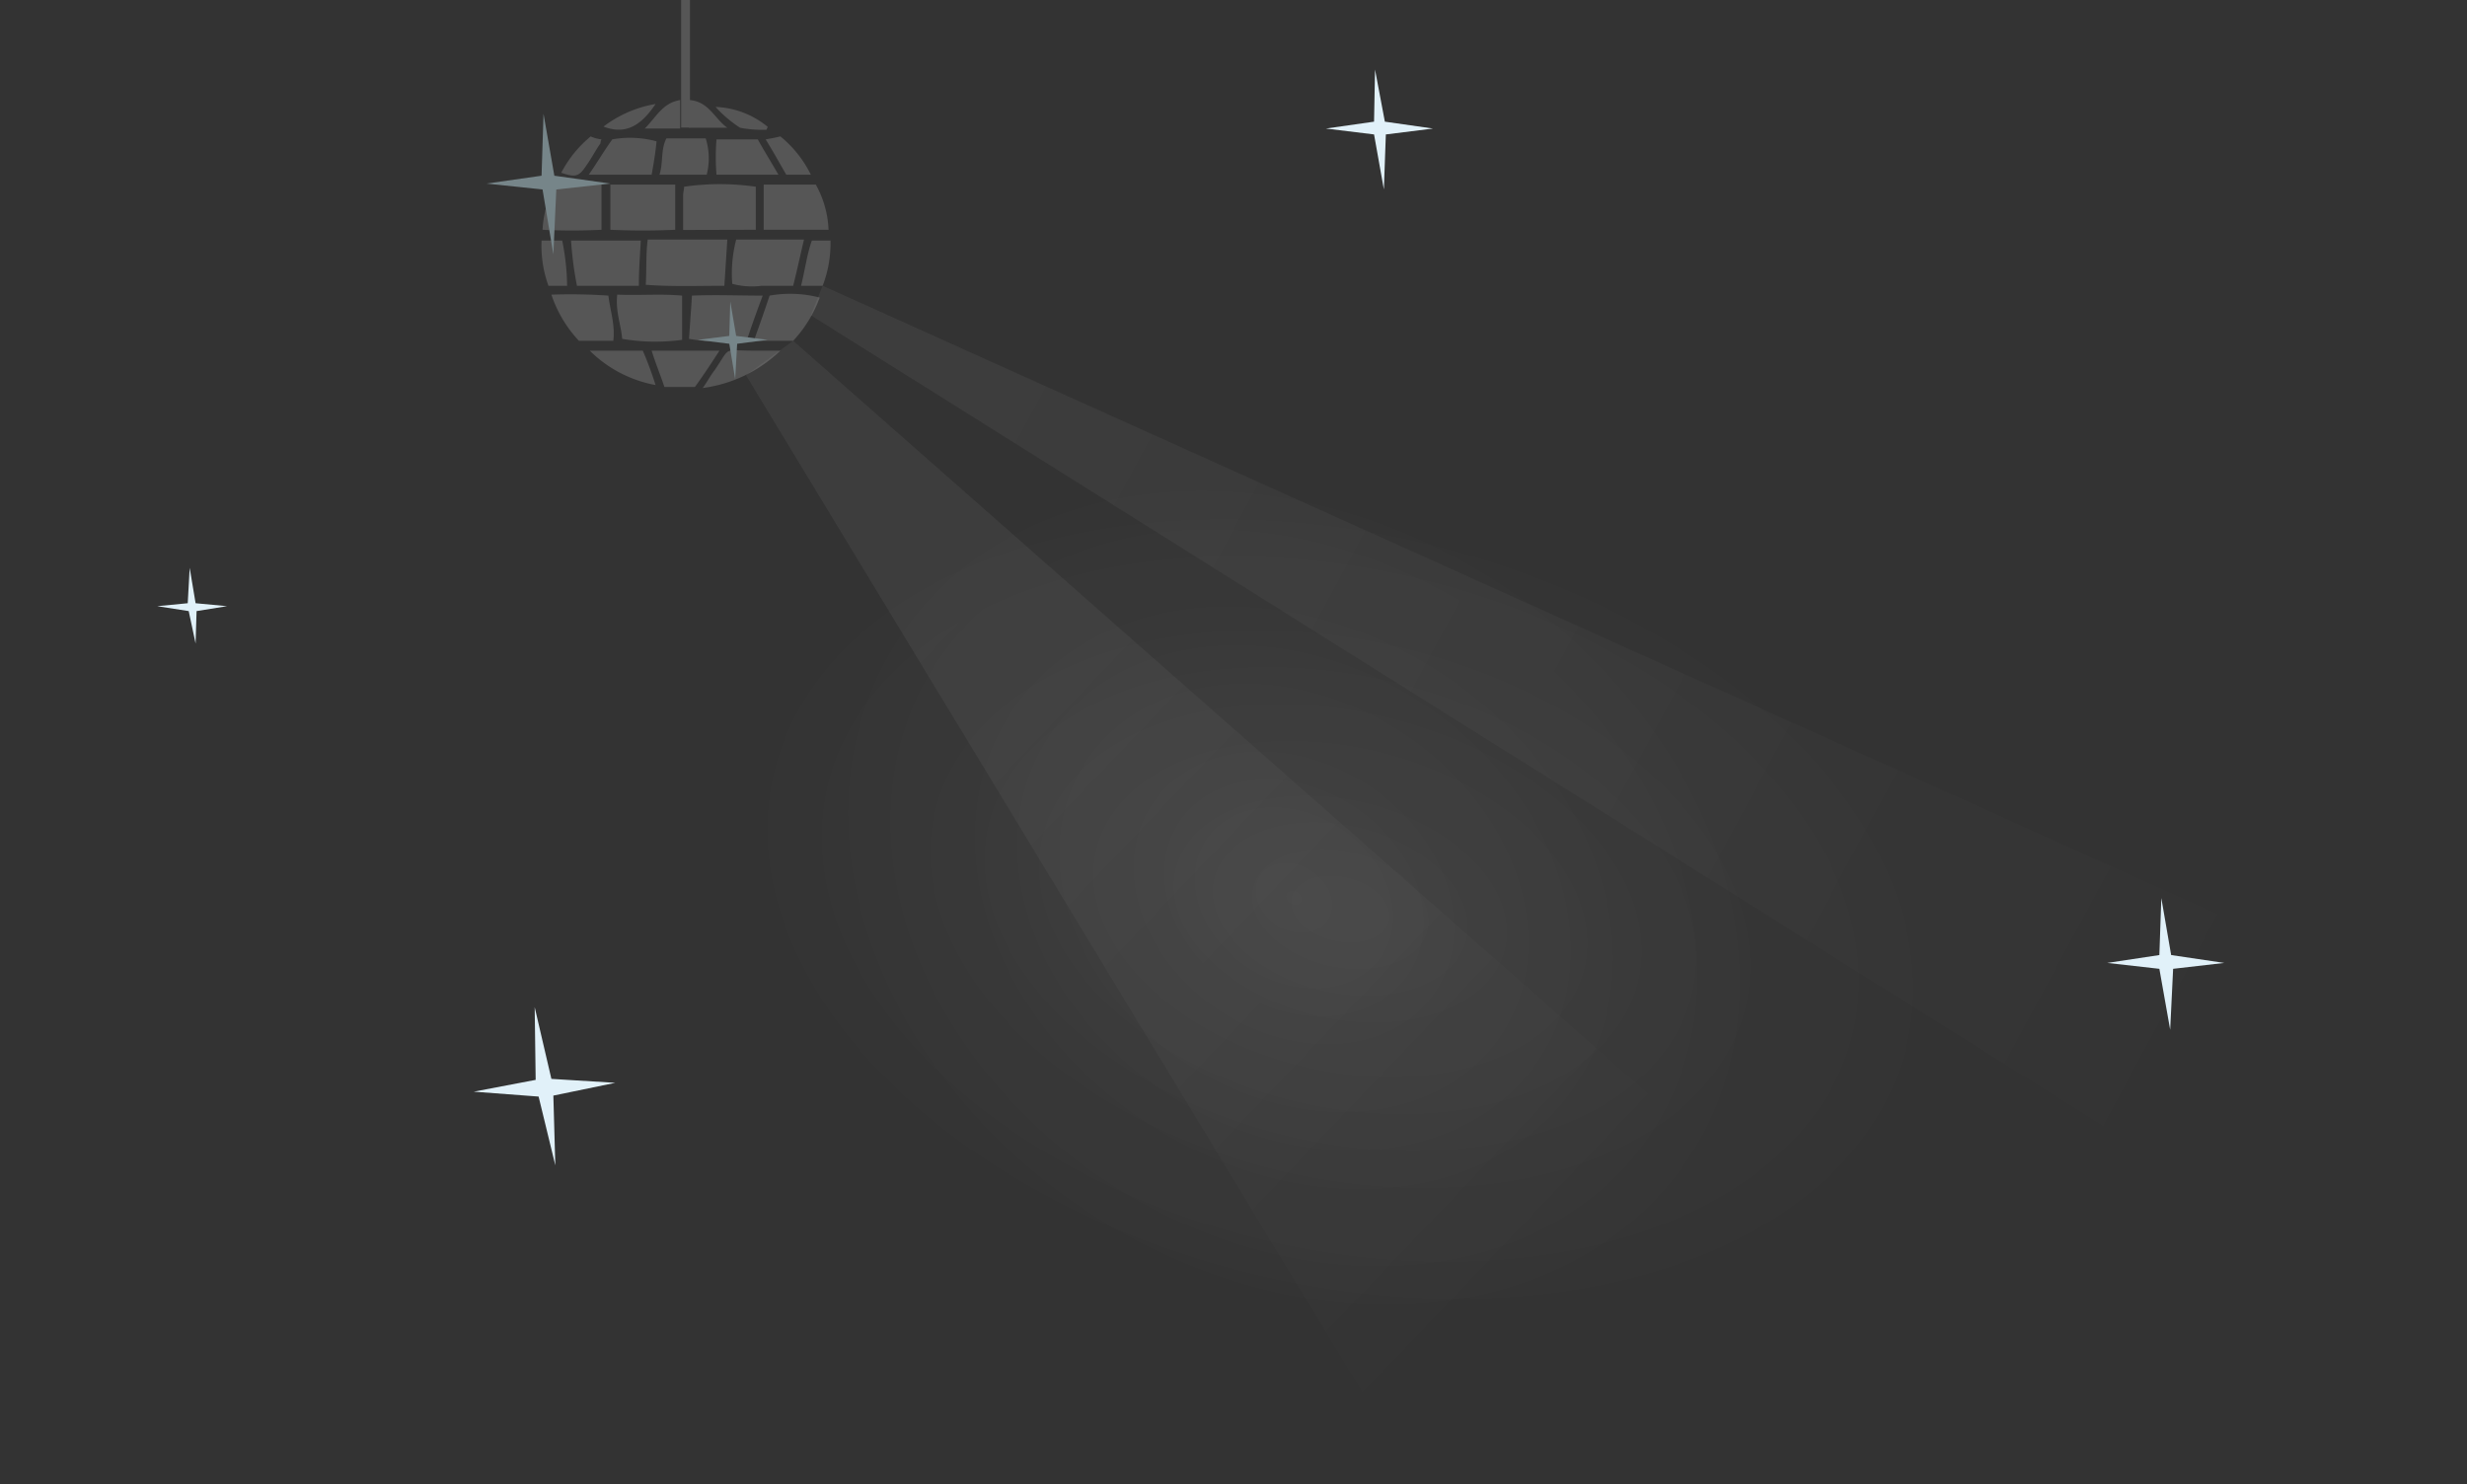 <svg id="Layer_1" data-name="Layer 1" xmlns="http://www.w3.org/2000/svg" xmlns:xlink="http://www.w3.org/1999/xlink" viewBox="0 0 251 151"><rect x="0" y="0" width="251" height="151" fill="#333333" stroke="none"/><defs><style>.cls-1{opacity: 0}.cls-2,.cls-3{opacity:0.1;}.cls-2,.cls-3,.cls-8,.cls-9{isolation:isolate;}.cls-2{fill:url(#radial-gradient);}.cls-3{fill:url(#radial-gradient-2);}.cls-4{fill:#e1f1f9;}.cls-5{opacity:0.2;}.cls-6{fill:#e1dfe0;}.cls-7{fill:#768589;}.cls-8,.cls-9{opacity:0.05;}.cls-8{fill:url(#linear-gradient);}.cls-9{fill:url(#linear-gradient-2);}</style><radialGradient id="radial-gradient" cx="-1379.68" cy="-557.39" r="71.68" gradientTransform="matrix(0.84, 0.21, -0.14, 0.54, 1217.27, 683.23)" gradientUnits="userSpaceOnUse"><stop offset="0" stop-color="#fff" stop-opacity="0.5"/><stop offset="0.4" stop-color="#fff" stop-opacity="0.26"/><stop offset="1" stop-color="#fff" stop-opacity="0"/></radialGradient><radialGradient id="radial-gradient-2" cx="-1404.35" cy="-107.88" r="71.77" gradientTransform="matrix(0.59, 0.38, -0.3, 0.47, 927.85, 675.72)" xlink:href="#radial-gradient"/><linearGradient id="linear-gradient" x1="136.29" y1="-355.36" x2="71.91" y2="-416.87" gradientTransform="translate(227.5 -287.88) rotate(180)" gradientUnits="userSpaceOnUse"><stop offset="0" stop-color="#fff"/><stop offset="1" stop-color="#fff" stop-opacity="0"/></linearGradient><linearGradient id="linear-gradient-2" x1="135.69" y1="-323.04" x2="2.7" y2="-394.87" xlink:href="#linear-gradient"/></defs><title>Kristo</title><rect class="cls-1" width="251" height="151"/><path class="cls-2" d="M211.4,73.28l-18.2,72.8a11.64,11.64,0,0,1-14,8.4l-119.5-30a11.64,11.64,0,0,1-8.4-14l18.3-72.8a11.64,11.64,0,0,1,14-8.4l119.5,30A11.48,11.48,0,0,1,211.4,73.28Z"/><path class="cls-3" d="M199.4,95.08,158,160.18a10.59,10.59,0,0,1-14.5,3.2l-82.1-52.2a10.59,10.59,0,0,1-3.2-14.5l41.4-65.1a10.59,10.59,0,0,1,14.5-3.2l82.1,52.3A10.4,10.4,0,0,1,199.4,95.08Z"/><polygon class="cls-4" points="226.3 97.98 221.1 98.58 220.8 104.78 219.7 98.58 214.4 97.98 219.7 97.18 219.9 91.38 220.9 97.18 226.3 97.98"/><polygon class="cls-4" points="145.8 13.08 141 13.68 140.8 19.28 139.8 13.68 134.9 13.08 139.8 12.38 139.9 7.08 140.9 12.38 145.8 13.08"/><polygon class="cls-4" points="48.2 111.08 54.5 109.88 54.4 102.48 56.1 109.78 62.6 110.18 56.3 111.48 56.5 118.58 54.8 111.58 48.2 111.08"/><polygon class="cls-4" points="16 61.68 19.1 61.38 19.3 57.78 19.9 61.38 23.1 61.68 20 62.18 19.9 65.48 19.2 62.18 16 61.68"/><g class="cls-5"><path class="cls-6" d="M74,24.38H65.9c-.2,1.5-.1,3-.2,4.6,2.7.2,5.3.1,8,.1C73.8,27.48,73.9,26,74,24.38Zm2.9-1V19a25.48,25.48,0,0,0-7.3,0c0,.3-.1.6-.1.9v3.5Zm-18.8,1.1a36.21,36.21,0,0,0,.6,4.6H65c0-1.5.1-3,.2-4.6Zm4-1.1q3.3.15,6.6,0v-4.6H62.1Zm19.7,1H74.9a13.75,13.75,0,0,0-.4,4.5,7.62,7.62,0,0,0,3,.2h3.2C81.1,27.48,81.4,26.08,81.8,24.38Zm-12.4,5.7c-2.2-.2-4.3,0-6.6-.1-.2,1.7.4,3.1.5,4.5a20.16,20.16,0,0,0,6.1.1Zm8.2,0c-2.5,0-4.8-.1-7.2,0-.1,1.6-.2,3-.3,4.4a19,19,0,0,0,5.9.1C76.5,33.08,77,31.68,77.6,30.08ZM83,18.78H77.7v4.6h6.6A10.22,10.22,0,0,0,83,18.78Zm-21.8,0H56.5a10.78,10.78,0,0,0-1.3,4.6q3,.15,6,0Zm1.2,15.9c.2-1.6-.3-3-.5-4.6a55.64,55.64,0,0,0-5.8-.1,12.78,12.78,0,0,0,2.8,4.7Zm14.3,0h4a13,13,0,0,0,2.7-4.4,11.87,11.87,0,0,0-5.1-.2C77.8,31.58,77.3,33,76.7,34.68ZM66.3,17.78c.2-1.1.4-2.3.5-3.4a10.36,10.36,0,0,0-4.5-.2c-.8,1.1-1.5,2.3-2.4,3.6Zm10.8-3.6H72.9a21.63,21.63,0,0,0,0,3.6h6.3C78.4,16.38,77.7,15.28,77.1,14.18ZM66.3,35.68c.4,1.3.9,2.5,1.3,3.7h3.1c.8-1.1,1.6-2.3,2.5-3.7Zm4.3-21.6H67.8c-.6,1.2-.3,2.4-.7,3.7h4.8a6.69,6.69,0,0,0-.1-3.7Zm8.8,21.6H76.6c-3.1,0-2.2-.5-3.9,2-.4.5-.7,1.1-1.2,1.8A14,14,0,0,0,79.4,35.68Zm-14,0H60a12.79,12.79,0,0,0,6.7,3.5A36.16,36.16,0,0,0,65.4,35.68Zm19.1-11.2H82.6c-.5,1.4-.7,3-1.1,4.6h2.2A12.06,12.06,0,0,0,84.5,24.48Zm-26.8,4.6a24,24,0,0,0-.5-4.6H55.1a12,12,0,0,0,.7,4.6Zm21.7-15.2q-.6.15-1.5.3c.8,1.3,1.4,2.4,2.1,3.6h2.5A11.65,11.65,0,0,0,79.4,13.88Zm-9.3-3.7V13H74C72.7,12.08,72.1,10.28,70.1,10.18Zm-10,3.7a11.93,11.93,0,0,0-3,3.7c1.5.5,1.8.4,2.6-.8.5-.7.9-1.5,1.4-2.2a.76.76,0,0,1,.1-.4A3.54,3.54,0,0,1,60.1,13.88Zm9.1-3.7c-1.8.3-2.4,1.7-3.6,2.9h3.6Zm-7.8,2.7c2.1.8,3.7.1,5.3-2.3A12.1,12.1,0,0,0,61.4,12.88Zm11.4-2A12.66,12.66,0,0,0,75.3,13a11.84,11.84,0,0,0,2.7.2c0-.1.1-.2.1-.3A8.85,8.85,0,0,0,72.8,10.88Z"/><rect class="cls-6" x="69.3" y="-6.62" width="0.9" height="19.6"/></g><polygon class="cls-7" points="78.1 34.58 75 34.98 74.8 38.58 74.2 34.98 71 34.58 74.2 34.18 74.3 30.68 74.9 34.18 78.1 34.58"/><polygon class="cls-7" points="62.1 18.68 56.6 19.28 56.3 25.88 55.2 19.28 49.5 18.68 55.1 17.88 55.3 11.58 56.4 17.88 62.1 18.68"/><polygon class="cls-8" points="212.5 150.78 80.7 34.68 75.9 38.18 143.9 150.38 212.5 150.78"/><polygon class="cls-9" points="82.5 32.08 243.5 133.08 243.5 101.08 83.7 29.08 82.5 32.08"/></svg>
